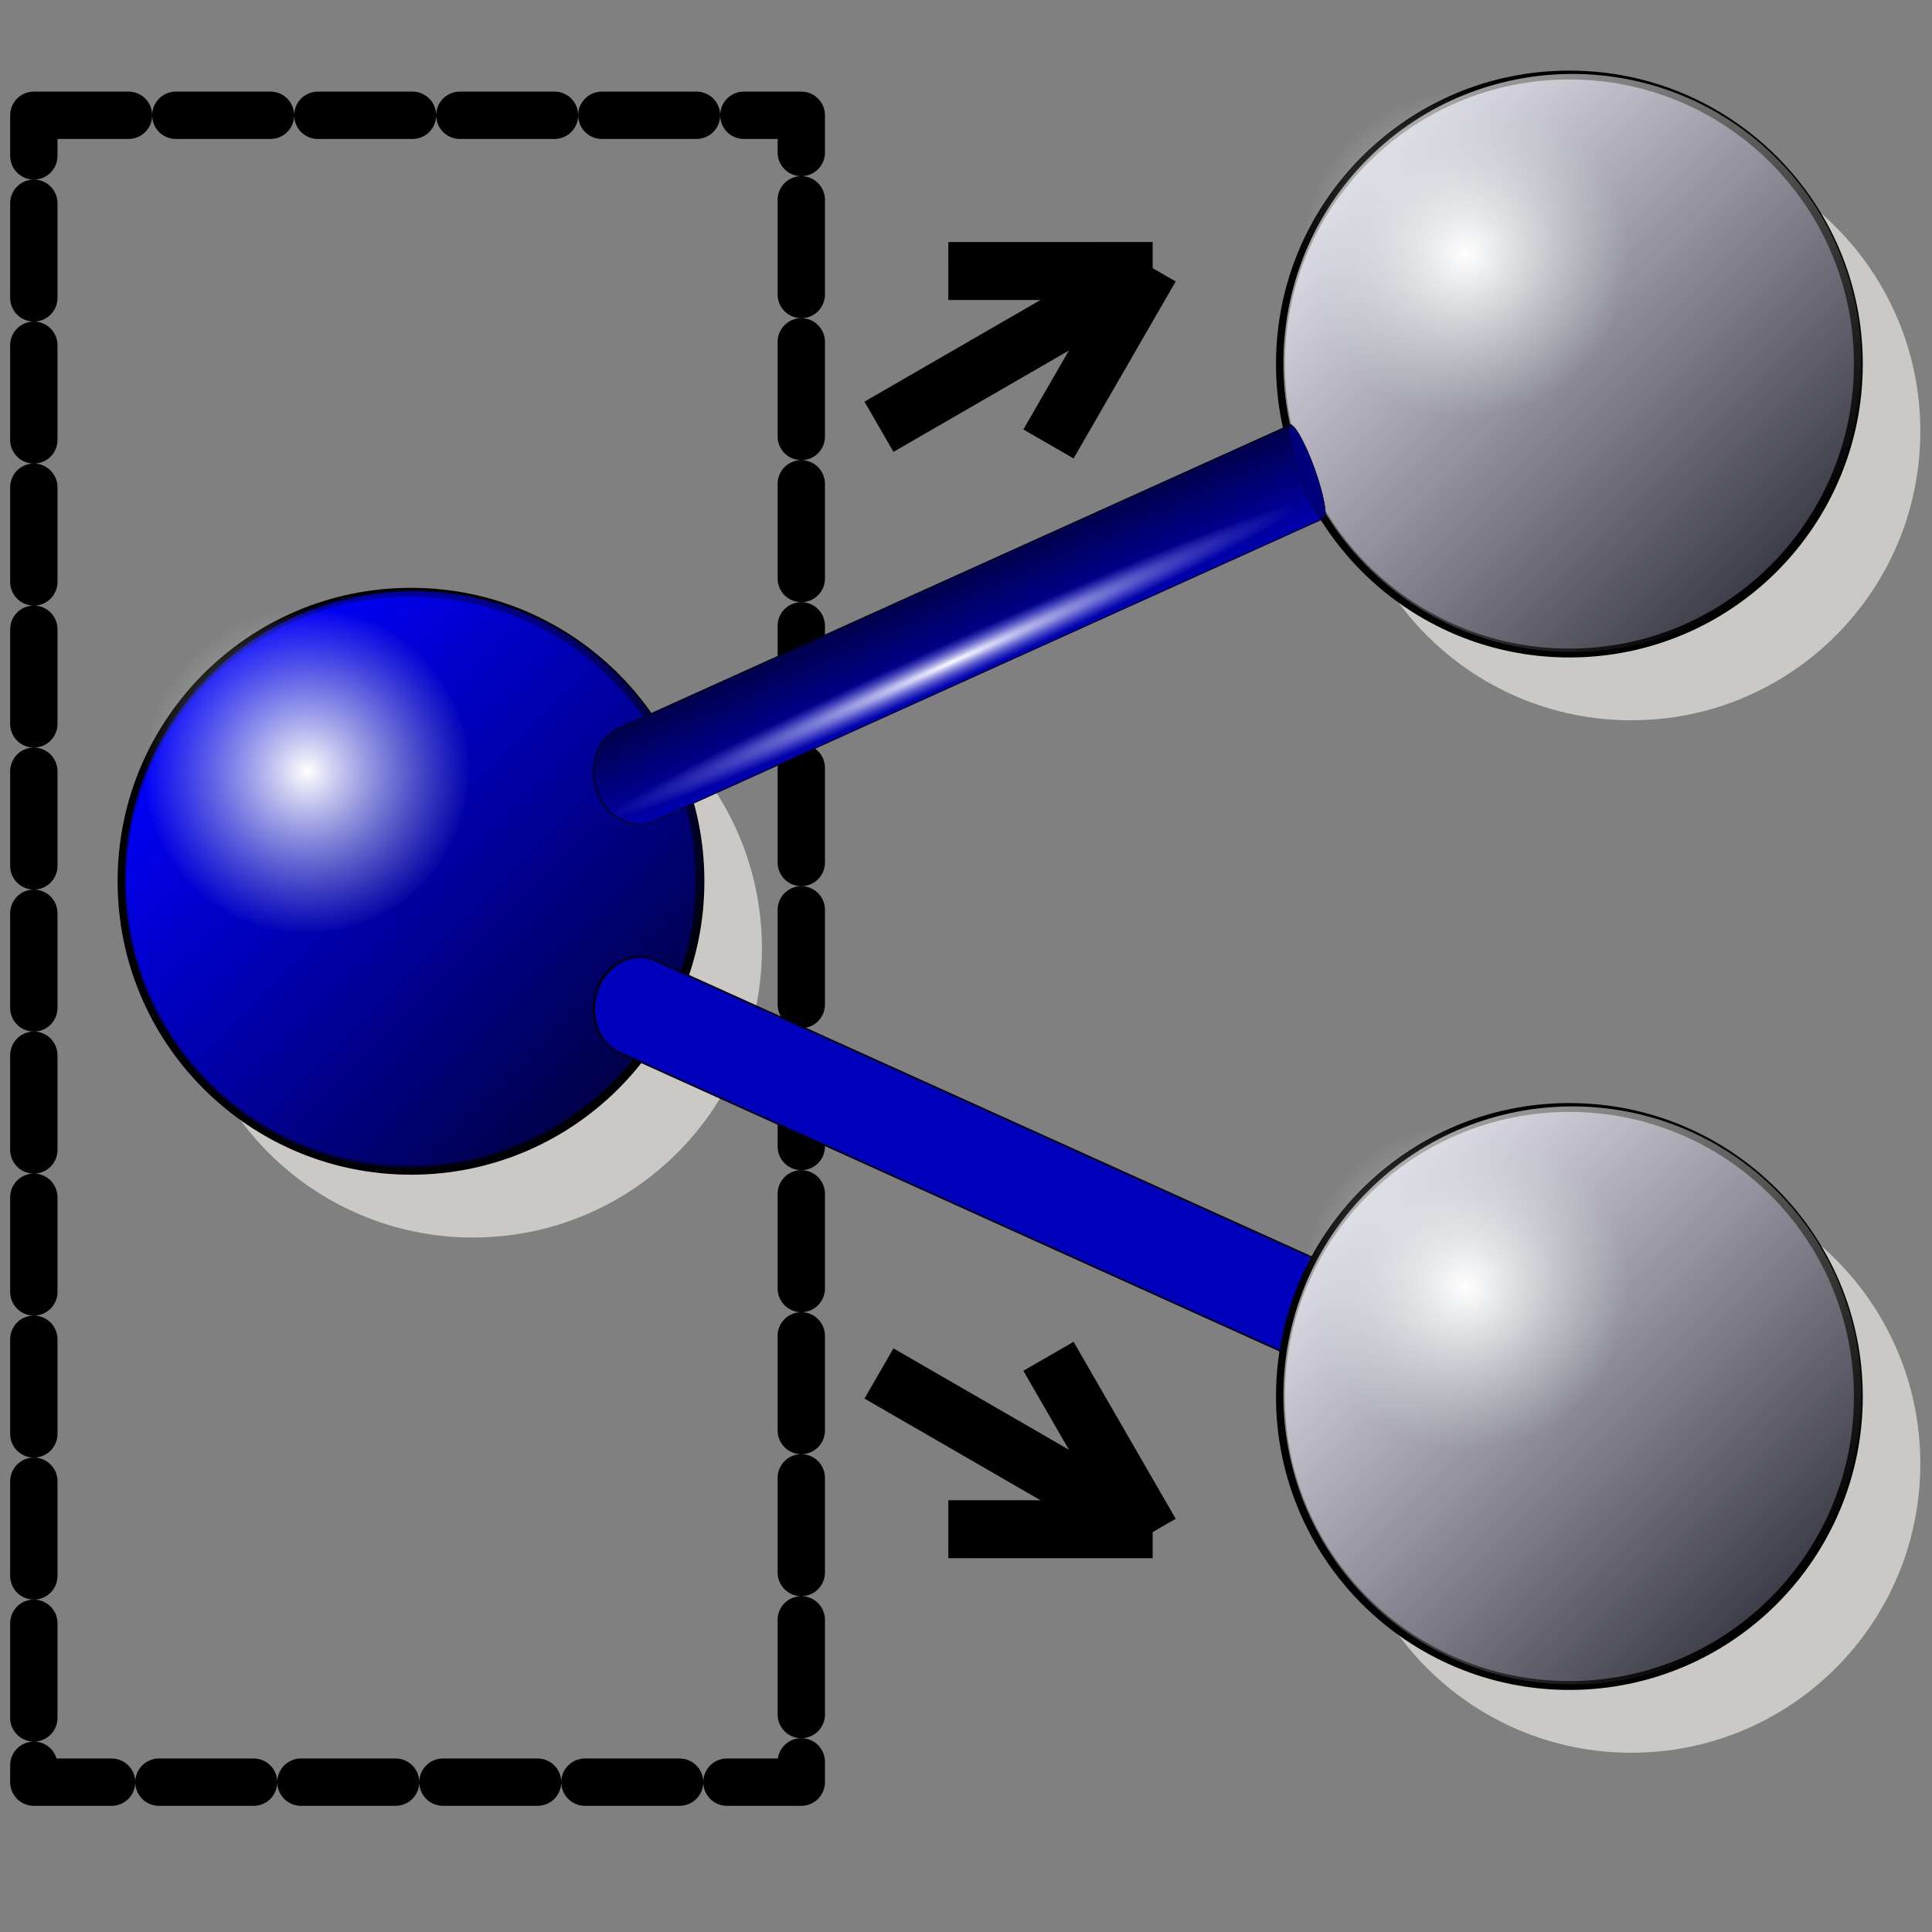 <?xml version="1.0" encoding="UTF-8" standalone="no"?>
<!-- Created with Inkscape (http://www.inkscape.org/) -->

<svg
   xmlns:dc="http://purl.org/dc/elements/1.1/"
   xmlns:cc="http://creativecommons.org/ns#"
   xmlns:rdf="http://www.w3.org/1999/02/22-rdf-syntax-ns#"
   xmlns:svg="http://www.w3.org/2000/svg"
   xmlns="http://www.w3.org/2000/svg"
   xmlns:xlink="http://www.w3.org/1999/xlink"
   xmlns:inkscape="http://www.inkscape.org/namespaces/inkscape"
   version="1.0"
   width="100"
   height="100"
   id="svg2">
  <rect width="100%" height="100%" fill="#808080" stroke="none"/>
  <defs
     id="defs4">
    <linearGradient
       id="linearGradient3939">
      <stop
         id="stop3941"
         style="stop-color:#e4e4e1;stop-opacity:1"
         offset="0" />
      <stop
         id="stop3943"
         style="stop-color:#000000;stop-opacity:1"
         offset="1" />
    </linearGradient>
    <linearGradient
       id="linearGradient3384">
      <stop
         id="stop3386"
         style="stop-color:#0000ff;stop-opacity:1"
         offset="0" />
      <stop
         id="stop3388"
         style="stop-color:#000000;stop-opacity:1"
         offset="1" />
    </linearGradient>
    <linearGradient
       id="linearGradient3252">
      <stop
         id="stop3254"
         style="stop-color:#ffffff;stop-opacity:1"
         offset="0" />
      <stop
         id="stop3256"
         style="stop-color:#d1d8d6;stop-opacity:0"
         offset="1" />
    </linearGradient>
    <linearGradient
       x1="25.398"
       y1="63.346"
       x2="90.625"
       y2="63.346"
       id="linearGradient3433"
       xlink:href="#linearGradient3384"
       gradientUnits="userSpaceOnUse"
       gradientTransform="matrix(0.238,0.238,-0.238,0.238,130.104,3.862)" />
    <radialGradient
       cx="58.012"
       cy="63.346"
       r="33.113"
       fx="58.012"
       fy="63.346"
       id="radialGradient3435"
       xlink:href="#linearGradient3252"
       gradientUnits="userSpaceOnUse"
       gradientTransform="matrix(0.189,0,0,0.189,113.817,16.602)" />
    <linearGradient
       x1="40.687"
       y1="39.968"
       x2="73.027"
       y2="39.968"
       id="linearGradient2699"
       xlink:href="#linearGradient3613"
       gradientUnits="userSpaceOnUse"
       gradientTransform="matrix(-1.0713241e-4,-0.275,-0.275,1.0713241e-4,60.966,48.498)" />
    <linearGradient
       id="linearGradient3613">
      <stop
         id="stop3615"
         style="stop-color:#00004c;stop-opacity:1"
         offset="0" />
      <stop
         id="stop3617"
         style="stop-color:#0000ae;stop-opacity:1"
         offset="1" />
    </linearGradient>
    <linearGradient
       id="linearGradient3252-2">
      <stop
         id="stop3254-3"
         style="stop-color:#ffffff;stop-opacity:1"
         offset="0" />
      <stop
         id="stop3256-7"
         style="stop-color:#7f7fff;stop-opacity:0"
         offset="1" />
    </linearGradient>
    <radialGradient
       cx="-89.471"
       cy="6.2"
       r="33.768"
       fx="-89.471"
       fy="6.2"
       id="radialGradient3116"
       xlink:href="#linearGradient3252-2"
       gradientUnits="userSpaceOnUse"
       gradientTransform="matrix(0.683,0,0,0.052,99.107,-30.751)" />
    <linearGradient
       x1="25.398"
       y1="63.346"
       x2="90.625"
       y2="63.346"
       id="linearGradient3167"
       xlink:href="#linearGradient3939"
       gradientUnits="userSpaceOnUse"
       gradientTransform="matrix(0.238,0.238,-0.238,0.238,130.104,3.862)" />
    <radialGradient
       cx="58.012"
       cy="63.346"
       r="33.113"
       fx="58.012"
       fy="63.346"
       id="radialGradient3169"
       xlink:href="#linearGradient3252"
       gradientUnits="userSpaceOnUse"
       gradientTransform="matrix(0.189,0,0,0.189,113.817,16.602)" />
    <linearGradient
       x1="25.398"
       y1="63.346"
       x2="90.625"
       y2="63.346"
       id="linearGradient4023"
       xlink:href="#linearGradient3939"
       gradientUnits="userSpaceOnUse"
       gradientTransform="matrix(0.238,0.238,-0.238,0.238,130.104,3.862)" />
    <radialGradient
       cx="58.012"
       cy="63.346"
       r="33.113"
       fx="58.012"
       fy="63.346"
       id="radialGradient4025"
       xlink:href="#linearGradient3252"
       gradientUnits="userSpaceOnUse"
       gradientTransform="matrix(0.189,0,0,0.189,113.817,16.602)" />
  </defs>
  <g
     transform="translate(-3.068,-0.279)"
     id="g3449">
    <path
       d="m 42.505,49.374 c 0.002,8.261 -6.695,14.959 -14.956,14.959 -8.261,0 -14.958,-6.698 -14.956,-14.959 -0.002,-8.261 6.695,-14.959 14.956,-14.959 8.261,0 14.958,6.698 14.956,14.959 l 0,0 z"
       inkscape:connector-curvature="0"
       id="use2673"
       style="fill:#cbc9c6;fill-opacity:1;fill-rule:evenodd;stroke:none" />
    <g
       transform="matrix(1.364,0,0,1.364,-151.236,1.218)"
       id="use2652">
      <path
         d="m 139.687,32.753 c 0.001,6.056 -4.908,10.967 -10.965,10.967 -6.056,0 -10.966,-4.91 -10.965,-10.967 -0.001,-6.056 4.908,-10.967 10.965,-10.967 6.056,0 10.966,4.91 10.965,10.967 l 0,0 z"
         inkscape:connector-curvature="0"
         id="path3427"
         style="fill:#0000ff;fill-opacity:1;fill-rule:evenodd;stroke:#000000;stroke-width:0.336px;stroke-linecap:butt;stroke-linejoin:miter;stroke-opacity:1" />
      <path
         d="m 136.589,40.465 c -4.282,4.283 -11.225,4.284 -15.508,0.001 -4.283,-4.283 -4.282,-11.226 0.001,-15.508 4.282,-4.283 11.225,-4.284 15.508,-0.001 4.283,4.283 4.282,11.226 -0.001,15.508 l 0,0 z"
         inkscape:connector-curvature="0"
         id="path3429"
         style="opacity:0.717;fill:url(#linearGradient3433);fill-opacity:1;fill-rule:evenodd;stroke:none" />
      <path
         d="m 130.918,28.556 c 5.9e-4,3.399 -2.755,6.155 -6.154,6.155 -3.399,0 -6.155,-2.756 -6.154,-6.155 -5.9e-4,-3.399 2.755,-6.155 6.154,-6.155 3.399,0 6.155,2.756 6.154,6.155 l 0,0 z"
         inkscape:connector-curvature="0"
         id="path3431"
         style="fill:url(#radialGradient3435);fill-opacity:1;fill-rule:evenodd;stroke:none" />
    </g>
  </g>
  <g
     transform="matrix(0.677,1.172,-1.172,0.677,38.302,-56.537)"
     id="g8180"
     style="stroke-width:2.217;stroke-miterlimit:4;stroke-dasharray:none">
    <path
       d="m 52.961,12.694 c 0,11.761 0,11.761 0,11.761 l 0,0"
       inkscape:connector-curvature="0"
       id="path7205"
       style="fill:none;stroke:#000000;stroke-width:2.217;stroke-linecap:butt;stroke-linejoin:miter;stroke-miterlimit:4;stroke-opacity:1;stroke-dasharray:none" />
    <path
       d="m 53.038,12.412 c -3.907,6.767 -3.907,6.767 -3.907,6.767 l 0,0"
       inkscape:connector-curvature="0"
       id="path7207"
       style="fill:none;stroke:#000000;stroke-width:2.217;stroke-linecap:butt;stroke-linejoin:miter;stroke-miterlimit:4;stroke-opacity:1;stroke-dasharray:none" />
    <path
       d="m 52.865,12.404 c 3.907,6.767 3.907,6.767 3.907,6.767 l 0,0"
       inkscape:connector-curvature="0"
       id="path7209"
       style="fill:none;stroke:#000000;stroke-width:2.217;stroke-linecap:butt;stroke-linejoin:miter;stroke-miterlimit:4;stroke-opacity:1;stroke-dasharray:none" />
  </g>
  <use
     transform="matrix(1,0,0,-1,-2.9630316e-6,93.18)"
     id="use2692"
     x="0"
     y="0"
     width="100"
     height="100"
     xlink:href="#g8180" />
  <rect
     width="39.724"
     height="86.277"
     x="1.751"
     y="5.967"
     id="rect4688"
     style="fill:none;stroke:#000000;stroke-width:2.45;stroke-linecap:round;stroke-linejoin:round;stroke-miterlimit:4;stroke-opacity:1;stroke-dasharray:4.9, 2.45;stroke-dashoffset:0" />
  <g
     transform="translate(56.89,-27.051)"
     id="use3458">
    <path
       d="m 42.505,49.374 c 0.002,8.261 -6.695,14.959 -14.956,14.959 -8.261,0 -14.958,-6.698 -14.956,-14.959 -0.002,-8.261 6.695,-14.959 14.956,-14.959 8.261,0 14.958,6.698 14.956,14.959 l 0,0 z"
       inkscape:connector-curvature="0"
       id="path3157"
       style="fill:#cbc9c6;fill-opacity:1;fill-rule:evenodd;stroke:none" />
    <g
       transform="matrix(1.364,0,0,1.364,-151.236,1.218)"
       id="g3159">
      <path
         d="m 139.687,32.753 c 10e-4,6.056 -4.908,10.967 -10.965,10.967 -6.056,0 -10.966,-4.91 -10.965,-10.967 -10e-4,-6.056 4.908,-10.967 10.965,-10.967 6.056,0 10.966,4.91 10.965,10.967 l 0,0 z"
         inkscape:connector-curvature="0"
         id="path3161"
         style="fill:#d5d1ff;fill-opacity:1;fill-rule:evenodd;stroke:#000000;stroke-width:0.336px;stroke-linecap:butt;stroke-linejoin:miter;stroke-opacity:1" />
      <path
         d="m 136.589,40.465 c -4.282,4.283 -11.225,4.284 -15.508,0.001 -4.283,-4.283 -4.282,-11.226 10e-4,-15.508 4.282,-4.283 11.225,-4.284 15.508,-0.001 4.283,4.283 4.282,11.226 -0.001,15.508 l 0,0 z"
         inkscape:connector-curvature="0"
         id="path3163"
         style="opacity:0.717;fill:url(#linearGradient3167);fill-opacity:1;fill-rule:evenodd;stroke:none" />
      <path
         d="m 130.918,28.556 c 5.9e-4,3.399 -2.755,6.155 -6.154,6.155 -3.399,0 -6.155,-2.756 -6.154,-6.155 -5.9e-4,-3.399 2.755,-6.155 6.154,-6.155 3.399,0 6.155,2.756 6.154,6.155 l 0,0 z"
         inkscape:connector-curvature="0"
         id="path3165"
         style="fill:url(#radialGradient3169);fill-opacity:1;fill-rule:evenodd;stroke:none" />
    </g>
  </g>
  <g
     transform="matrix(-0.784,0.354,-0.198,-0.549,85.114,37.502)"
     id="g2623">
    <path
       d="m 58.215,28.46 c 0.669,-2.6e-4 1.322,0.504 1.832,1.36 1.021,1.711 1.022,4.492 0.002,6.204 -0.51,0.856 -1.162,1.203 -1.831,1.203 -0.173,6.7e-5 -0.326,0.001 -0.526,-0.006 l -43.731,0.017 -0.003,-8.76 44.258,-0.018 z"
       inkscape:connector-curvature="0"
       id="path2625"
       style="fill:#0000bc;fill-opacity:1;fill-rule:evenodd;stroke:#000000;stroke-width:0.138;stroke-linecap:round;stroke-linejoin:round;stroke-miterlimit:4;stroke-opacity:1;stroke-dasharray:none;stroke-dashoffset:2.634" />
    <path
       d="m 58.215,28.46 c 0.669,-2.6e-4 1.322,0.504 1.832,1.36 1.021,1.711 1.022,4.492 0.002,6.204 -0.51,0.856 -1.162,1.203 -1.831,1.203 -0.173,6.7e-5 -0.326,0.001 -0.526,-0.006 l -43.694,0.017 -0.003,-8.76 44.22,-0.018 z"
       inkscape:connector-curvature="0"
       id="path2627"
       style="fill:url(#linearGradient2699);fill-opacity:1;fill-rule:evenodd;stroke:none" />
    <g
       transform="matrix(-2.0714255e-5,-0.275,-0.053,1.0713241e-4,17.714,29.64)"
       id="g2629"
       style="fill:#00007c;fill-opacity:1">
      <path
         d="M 90.625,63.346 C 90.628,81.36 76.026,95.965 58.012,95.965 c -18.014,0 -32.617,-14.605 -32.613,-32.619 -0.003,-18.014 14.599,-32.619 32.613,-32.619 18.014,0 32.617,14.605 32.613,32.619 l 0,0 z"
         inkscape:connector-curvature="0"
         transform="matrix(0,-0.291,0.488,0,-42.571,87.178)"
         id="path2631"
         style="fill:#00007c;fill-opacity:1;fill-rule:evenodd;stroke:#000000;stroke-width:1px;stroke-linecap:butt;stroke-linejoin:miter;stroke-opacity:1" />
      <path
         d="M 90.625,63.346 C 90.628,81.36 76.026,95.965 58.012,95.965 c -18.014,0 -32.617,-14.605 -32.613,-32.619 -0.003,-18.014 14.599,-32.619 32.613,-32.619 18.014,0 32.617,14.605 32.613,32.619 l 0,0 z"
         inkscape:connector-curvature="0"
         transform="matrix(0.345,-0.206,0.345,0.206,-53.442,69.137)"
         id="path2633"
         style="opacity:0.717;fill:#00007c;fill-opacity:1;fill-rule:evenodd;stroke:#000000;stroke-width:1px;stroke-linecap:butt;stroke-linejoin:miter;stroke-opacity:1" />
    </g>
    <rect
       width="46.104"
       height="3.497"
       x="14.978"
       y="-32.178"
       transform="matrix(1,-3.8906696e-4,-3.8906696e-4,-1,0,0)"
       id="rect2635"
       style="fill:url(#radialGradient3116);fill-opacity:1;fill-rule:evenodd;stroke:none" />
  </g>
  <use
     transform="matrix(1,0,0,-1,-1.2306002e-7,92.167)"
     id="use4009"
     x="0"
     y="0"
     width="100"
     height="100"
     xlink:href="#g2623" />
  <g
     transform="translate(56.89,26.389)"
     id="g4011">
    <path
       d="m 42.505,49.374 c 0.002,8.261 -6.695,14.959 -14.956,14.959 -8.261,0 -14.958,-6.698 -14.956,-14.959 -0.002,-8.261 6.695,-14.959 14.956,-14.959 8.261,0 14.958,6.698 14.956,14.959 l 0,0 z"
       inkscape:connector-curvature="0"
       id="path4013"
       style="fill:#cbc9c6;fill-opacity:1;fill-rule:evenodd;stroke:none" />
    <g
       transform="matrix(1.364,0,0,1.364,-151.236,1.218)"
       id="g4015">
      <path
         d="m 139.687,32.753 c 10e-4,6.056 -4.908,10.967 -10.965,10.967 -6.056,0 -10.966,-4.91 -10.965,-10.967 -10e-4,-6.056 4.908,-10.967 10.965,-10.967 6.056,0 10.966,4.91 10.965,10.967 l 0,0 z"
         inkscape:connector-curvature="0"
         id="path4017"
         style="fill:#d5d1ff;fill-opacity:1;fill-rule:evenodd;stroke:#000000;stroke-width:0.336px;stroke-linecap:butt;stroke-linejoin:miter;stroke-opacity:1" />
      <path
         d="m 136.589,40.465 c -4.282,4.283 -11.225,4.284 -15.508,0.001 -4.283,-4.283 -4.282,-11.226 10e-4,-15.508 4.282,-4.283 11.225,-4.284 15.508,-0.001 4.283,4.283 4.282,11.226 -0.001,15.508 l 0,0 z"
         inkscape:connector-curvature="0"
         id="path4019"
         style="opacity:0.717;fill:url(#linearGradient4023);fill-opacity:1;fill-rule:evenodd;stroke:none" />
      <path
         d="m 130.918,28.556 c 5.9e-4,3.399 -2.755,6.155 -6.154,6.155 -3.399,0 -6.155,-2.756 -6.154,-6.155 -5.9e-4,-3.399 2.755,-6.155 6.154,-6.155 3.399,0 6.155,2.756 6.154,6.155 l 0,0 z"
         inkscape:connector-curvature="0"
         id="path4021"
         style="fill:url(#radialGradient4025);fill-opacity:1;fill-rule:evenodd;stroke:none" />
    </g>
  </g>
</svg>
